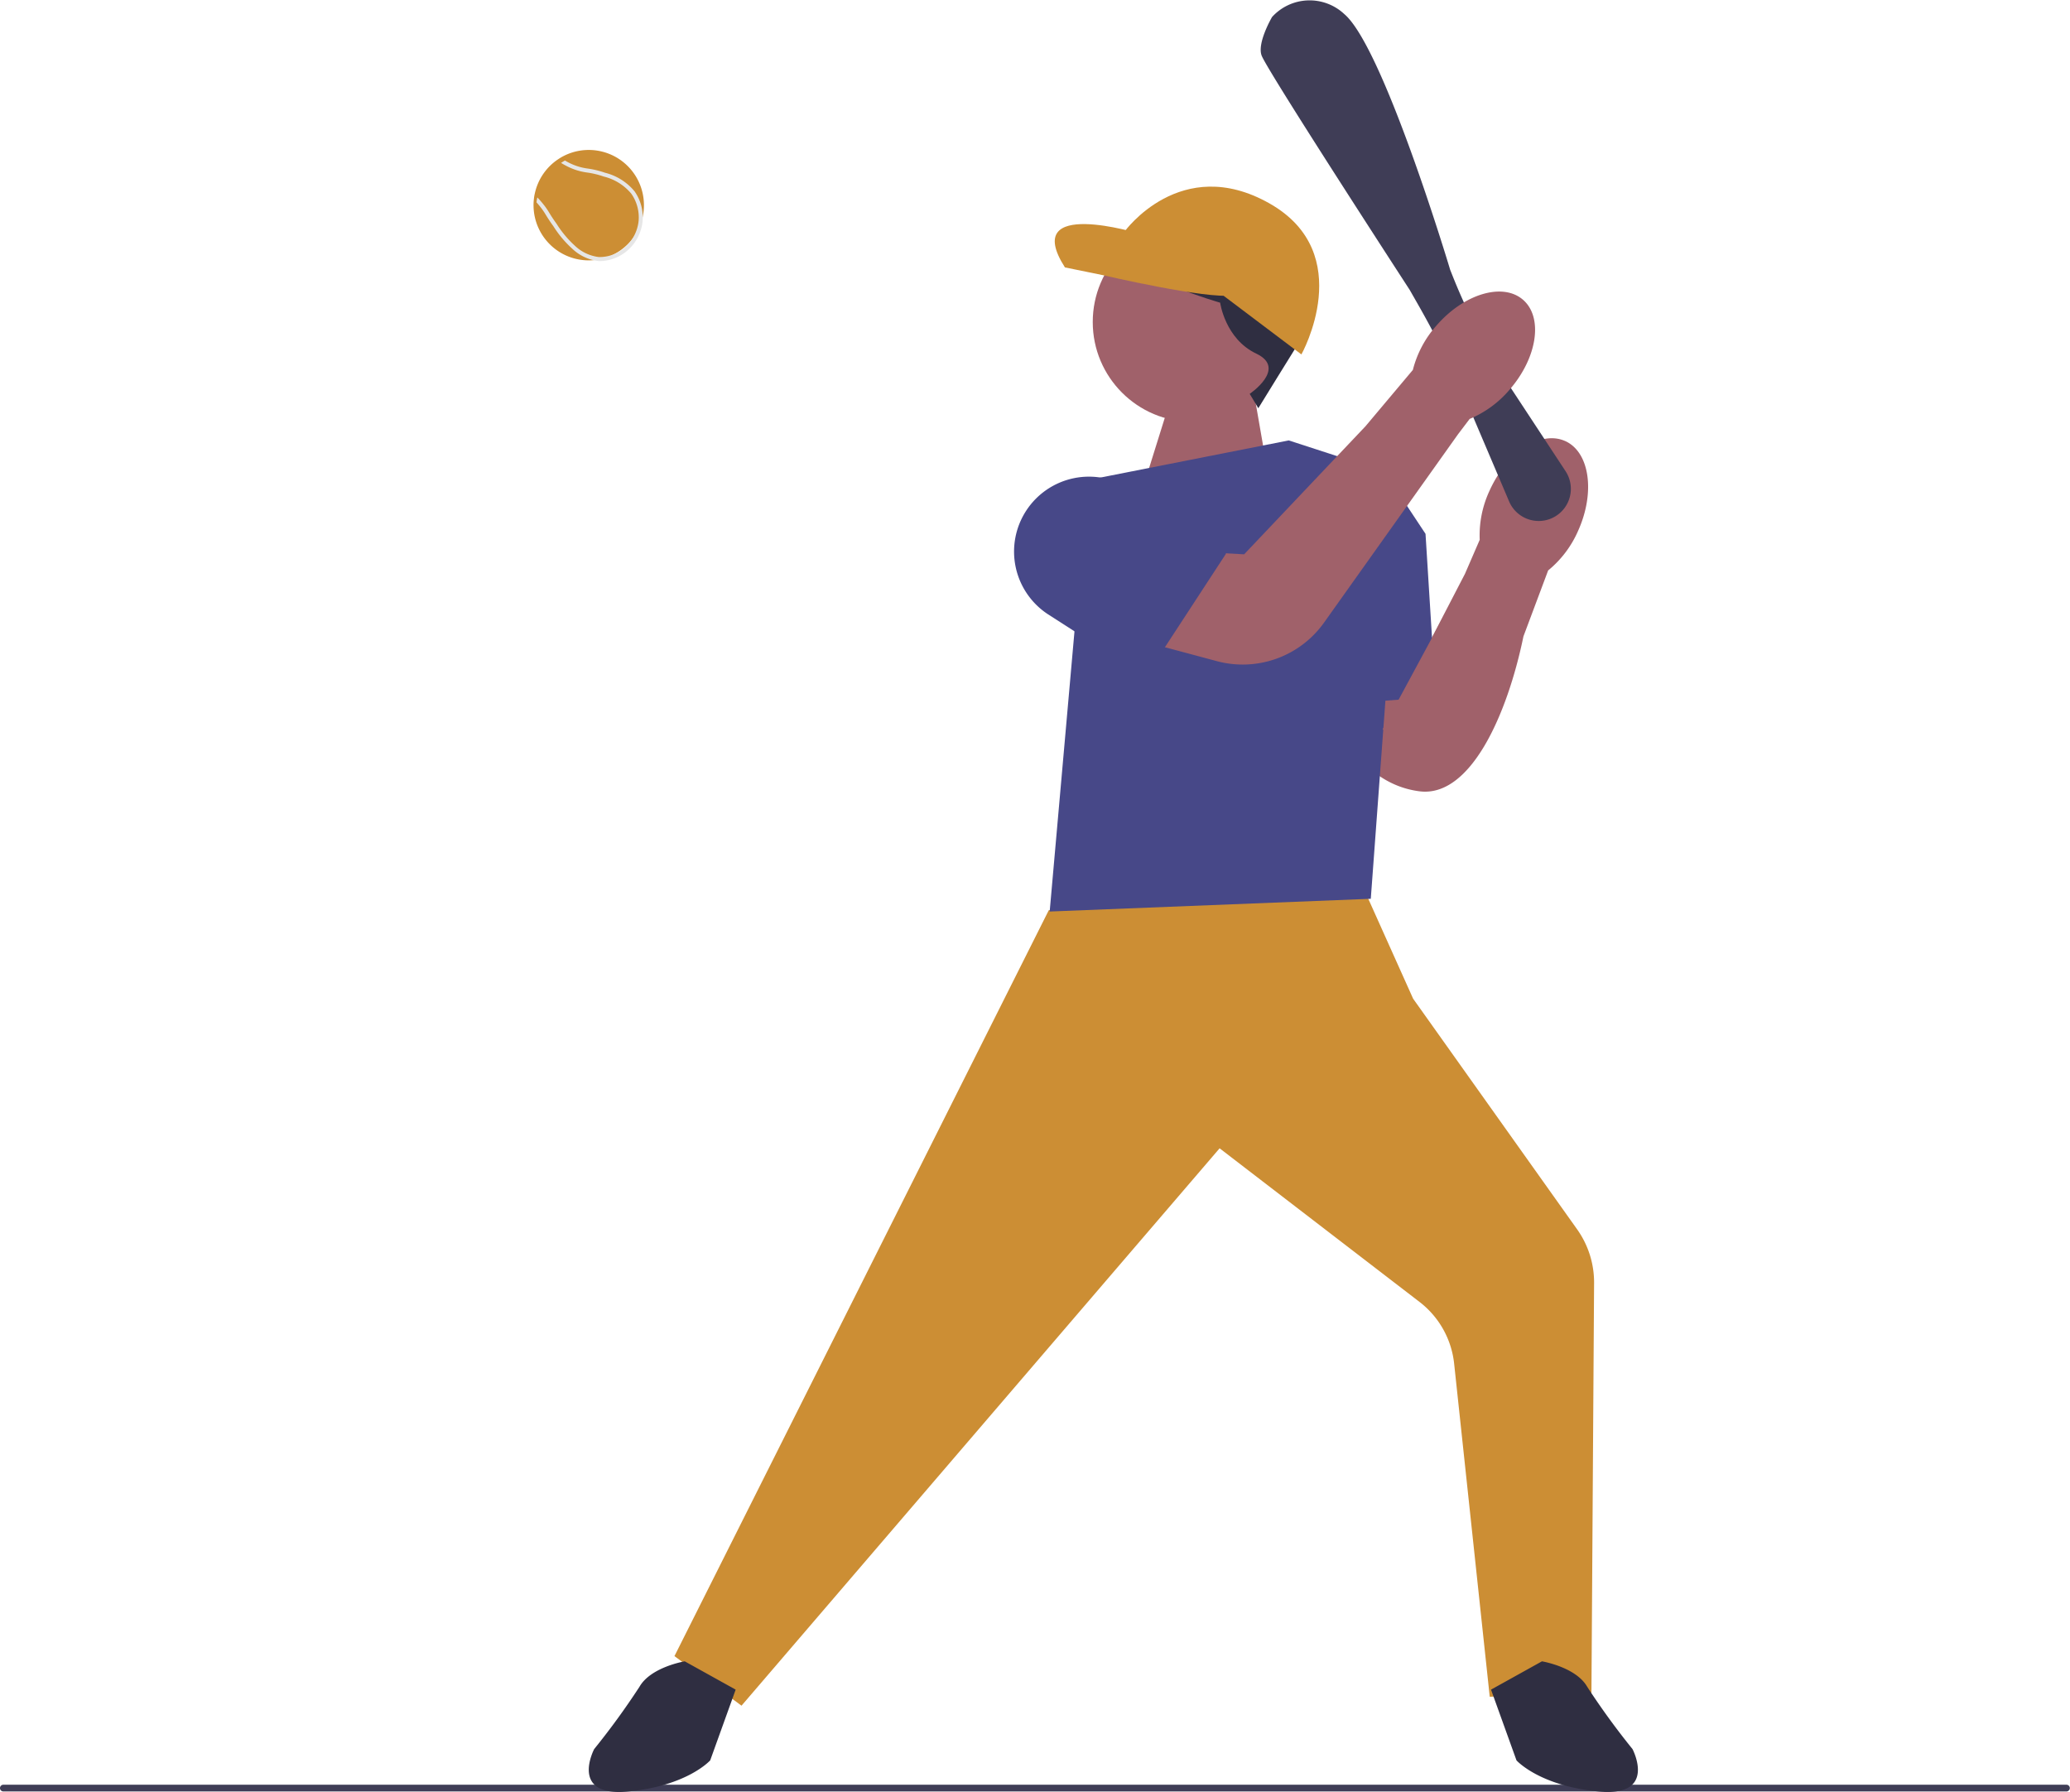 <svg xmlns="http://www.w3.org/2000/svg" width="223.53" height="193.483" viewBox="0 0 223.53 193.483">
  <g id="Group_10" data-name="Group 10" transform="translate(0 0)">
    <path id="Path_27" data-name="Path 27" d="M0,631.126a.362.362,0,0,0,.364.364h222.8a.364.364,0,0,0,0-.727H.364A.362.362,0,0,0,0,631.126Z" transform="translate(0 -438.061)" fill="#3f3d56"/>
    <path id="Path_28" data-name="Path 28" d="M416.443,139.266l1.222,7.027-13.137,2.139,3.055-9.776Z" transform="translate(-280.942 -96.295)" fill="#a0616a"/>
    <path id="Path_29" data-name="Path 29" d="M494.274,155.17c2.647,1.186,3.28,5.519,1.415,9.677a11.405,11.405,0,0,1-3.245,4.3l-2.667,7.119c-1.749,8.487-5.732,17.422-11.217,16.729-7.763-.98-10.209-10.416-10.209-10.416L478.8,178.5l4.664-8.992,1.59-3.669a11.4,11.4,0,0,1,1.053-5.282c1.865-4.16,5.521-6.569,8.168-5.383Z" transform="translate(-325.267 -107.555)" fill="#a0616a"/>
    <path id="Path_30" data-name="Path 30" d="M245.637,395.015l-7.244-5.354.058-.115,40.362-80.417.076-.013,32.5-5.519,6.769,15.078,17.7,24.889A9.9,9.9,0,0,1,337.7,349.4l-.286,44.334-10.982.314-.015-.141-3.831-35.845a9.7,9.7,0,0,0-3.718-6.63l-21.606-16.6-51.629,60.183Z" transform="translate(-165.562 -210.846)" fill="#cc8e34"/>
    <path id="Path_31" data-name="Path 31" d="M218.473,587.155s-3.666.611-4.888,2.75a81.3,81.3,0,0,1-4.888,6.721s-2.75,5.194,3.666,4.583,8.86-3.361,8.86-3.361l2.75-7.638Z" transform="translate(-144.532 -407.776)" fill="#2f2e41"/>
    <path id="Path_32" data-name="Path 32" d="M532.527,587.155s3.666.611,4.888,2.75a81.3,81.3,0,0,0,4.888,6.721s2.75,5.194-3.666,4.583-8.86-3.361-8.86-3.361l-2.75-7.638Z" transform="translate(-366.018 -407.776)" fill="#2f2e41"/>
    <path id="Path_33" data-name="Path 33" d="M375.152,159.932l21.691-4.277,12.22,3.972-3.361,45.52-34.675,1.375Z" transform="translate(-257.677 -108.102)" fill="#474888"/>
    <path id="Path_34" data-name="Path 34" d="M469.739,165.317l4.725,7.137,1.1,17.6-14.033,1.065.378-22.8Z" transform="translate(-320.528 -114.812)" fill="#474888"/>
    <path id="Path_35" data-name="Path 35" d="M501.593,216.244l-5.678-2.256L488.7,227.359l6.593,3.288Z" transform="translate(-339.396 -148.614)" fill="#a0616a"/>
    <path id="Path_36" data-name="Path 36" d="M475.633,56.251a3.467,3.467,0,0,1-3.193-2.111l-4.307-10.118a107.556,107.556,0,0,0-5.539-11.163l-.9-1.576c-.619-.952-15.274-23.505-15.971-25.267-.526-1.328,1.045-4.052,1.112-4.167l.018-.025a5.477,5.477,0,0,1,7.781-.312C458.789,5,465.781,28.147,466.076,29.131l.189.476a68.792,68.792,0,0,0,6.481,12.466l5.789,8.8a3.47,3.47,0,0,1-2.9,5.379Z" transform="translate(-309.478 0)" fill="#3f3d56"/>
    <path id="Path_37" data-name="Path 37" d="M406.134,131.033l6.821.383,13.1-13.824,5.12-6.087a11.4,11.4,0,0,1,2.522-4.76c2.978-3.452,7.171-4.713,9.367-2.819s1.563,6.227-1.415,9.677a11.406,11.406,0,0,1-4.341,3.193l-1.263,1.665-14.462,20.328a10.777,10.777,0,0,1-11.571,4.162l-8.852-2.372,4.97-9.546Z" transform="translate(-278.606 -71.564)" fill="#a0616a"/>
    <path id="Path_38" data-name="Path 38" d="M372.51,190.013l-10.525-6.761a8.089,8.089,0,1,1,8.889-13.517l10.335,6.956-8.7,13.321Z" transform="translate(-248.81 -116.921)" fill="#474888"/>
    <g id="Group_9" data-name="Group 9" transform="translate(113.899 20.151)">
      <circle id="Ellipse_2" data-name="Ellipse 2" cx="10.784" cy="10.784" r="10.784" transform="translate(4.102 3.833)" fill="#a0616a"/>
      <path id="Path_39" data-name="Path 39" d="M414.182,96.056l-.931-1.552s4.078-2.749.709-4.345-3.9-5.5-3.9-5.5-9.842-2.836-9.31-4.964-.976-3.635,1.507-4.522,13.566,0,14.807,2.569,2.484,9.664,1.863,10.639-4.743,7.67-4.743,7.67Z" transform="translate(-392.201 -72.129)" fill="#2f2e41"/>
      <path id="Path_40" data-name="Path 40" d="M392.007,86.891l-10.02-6.649s-12.945-3.988-8.068,3.636l4.123.842S389.259,87.335,392.007,86.891Z" transform="translate(-372.821 -75.156)" fill="#cc8e34"/>
      <path id="Path_41" data-name="Path 41" d="M406.1,76.19l10.463,7.89s6.116-10.906-3.46-16.314-15.649,3.061-15.649,3.061l2.527,2.7L406.1,76.19Z" transform="translate(-389.93 -65.962)" fill="#cc8e34"/>
    </g>
    <path id="Path_42" data-name="Path 42" d="M179.658,27.591a5.961,5.961,0,1,0,3.119-5.246q-.215.119-.422.257a5.944,5.944,0,0,0-2.56,3.727,3.991,3.991,0,0,0-.092.541,5.573,5.573,0,0,0-.046.721Z" transform="translate(-122.044 -5.433)" fill="#cc8e34"/>
    <path id="Path_43" data-name="Path 43" d="M179.808,28.509c.095.1.192.217.3.345a7.24,7.24,0,0,1,.706,1c.174.284.394.639.825,1.237a11.534,11.534,0,0,0,2.029,2.417,4.9,4.9,0,0,0,2.817,1.332c.089.006.177.006.263.006a4.622,4.622,0,0,0,3.11-1.35,4.838,4.838,0,0,0,1.411-2.957,4.894,4.894,0,0,0-.874-3.229,6.027,6.027,0,0,0-3.183-2,9.906,9.906,0,0,0-1.821-.446,6.31,6.31,0,0,1-2.19-.694c-.125-.067-.229-.125-.318-.18q-.215.119-.422.257l.07.043c.119.07.266.156.467.263a6.726,6.726,0,0,0,2.319.739,9.317,9.317,0,0,1,1.751.428,5.592,5.592,0,0,1,2.976,1.848,4.453,4.453,0,0,1,.794,2.93,4.408,4.408,0,0,1-1.283,2.689,4.109,4.109,0,0,1-3.04,1.222,4.549,4.549,0,0,1-2.576-1.234,11.3,11.3,0,0,1-1.946-2.331c-.425-.59-.638-.938-.809-1.216a7.665,7.665,0,0,0-.739-1.042c-.2-.247-.385-.446-.544-.611a3.991,3.991,0,0,0-.092.541Z" transform="translate(-121.876 -6.658)" fill="#e6e6e6"/>
  </g>
</svg>
